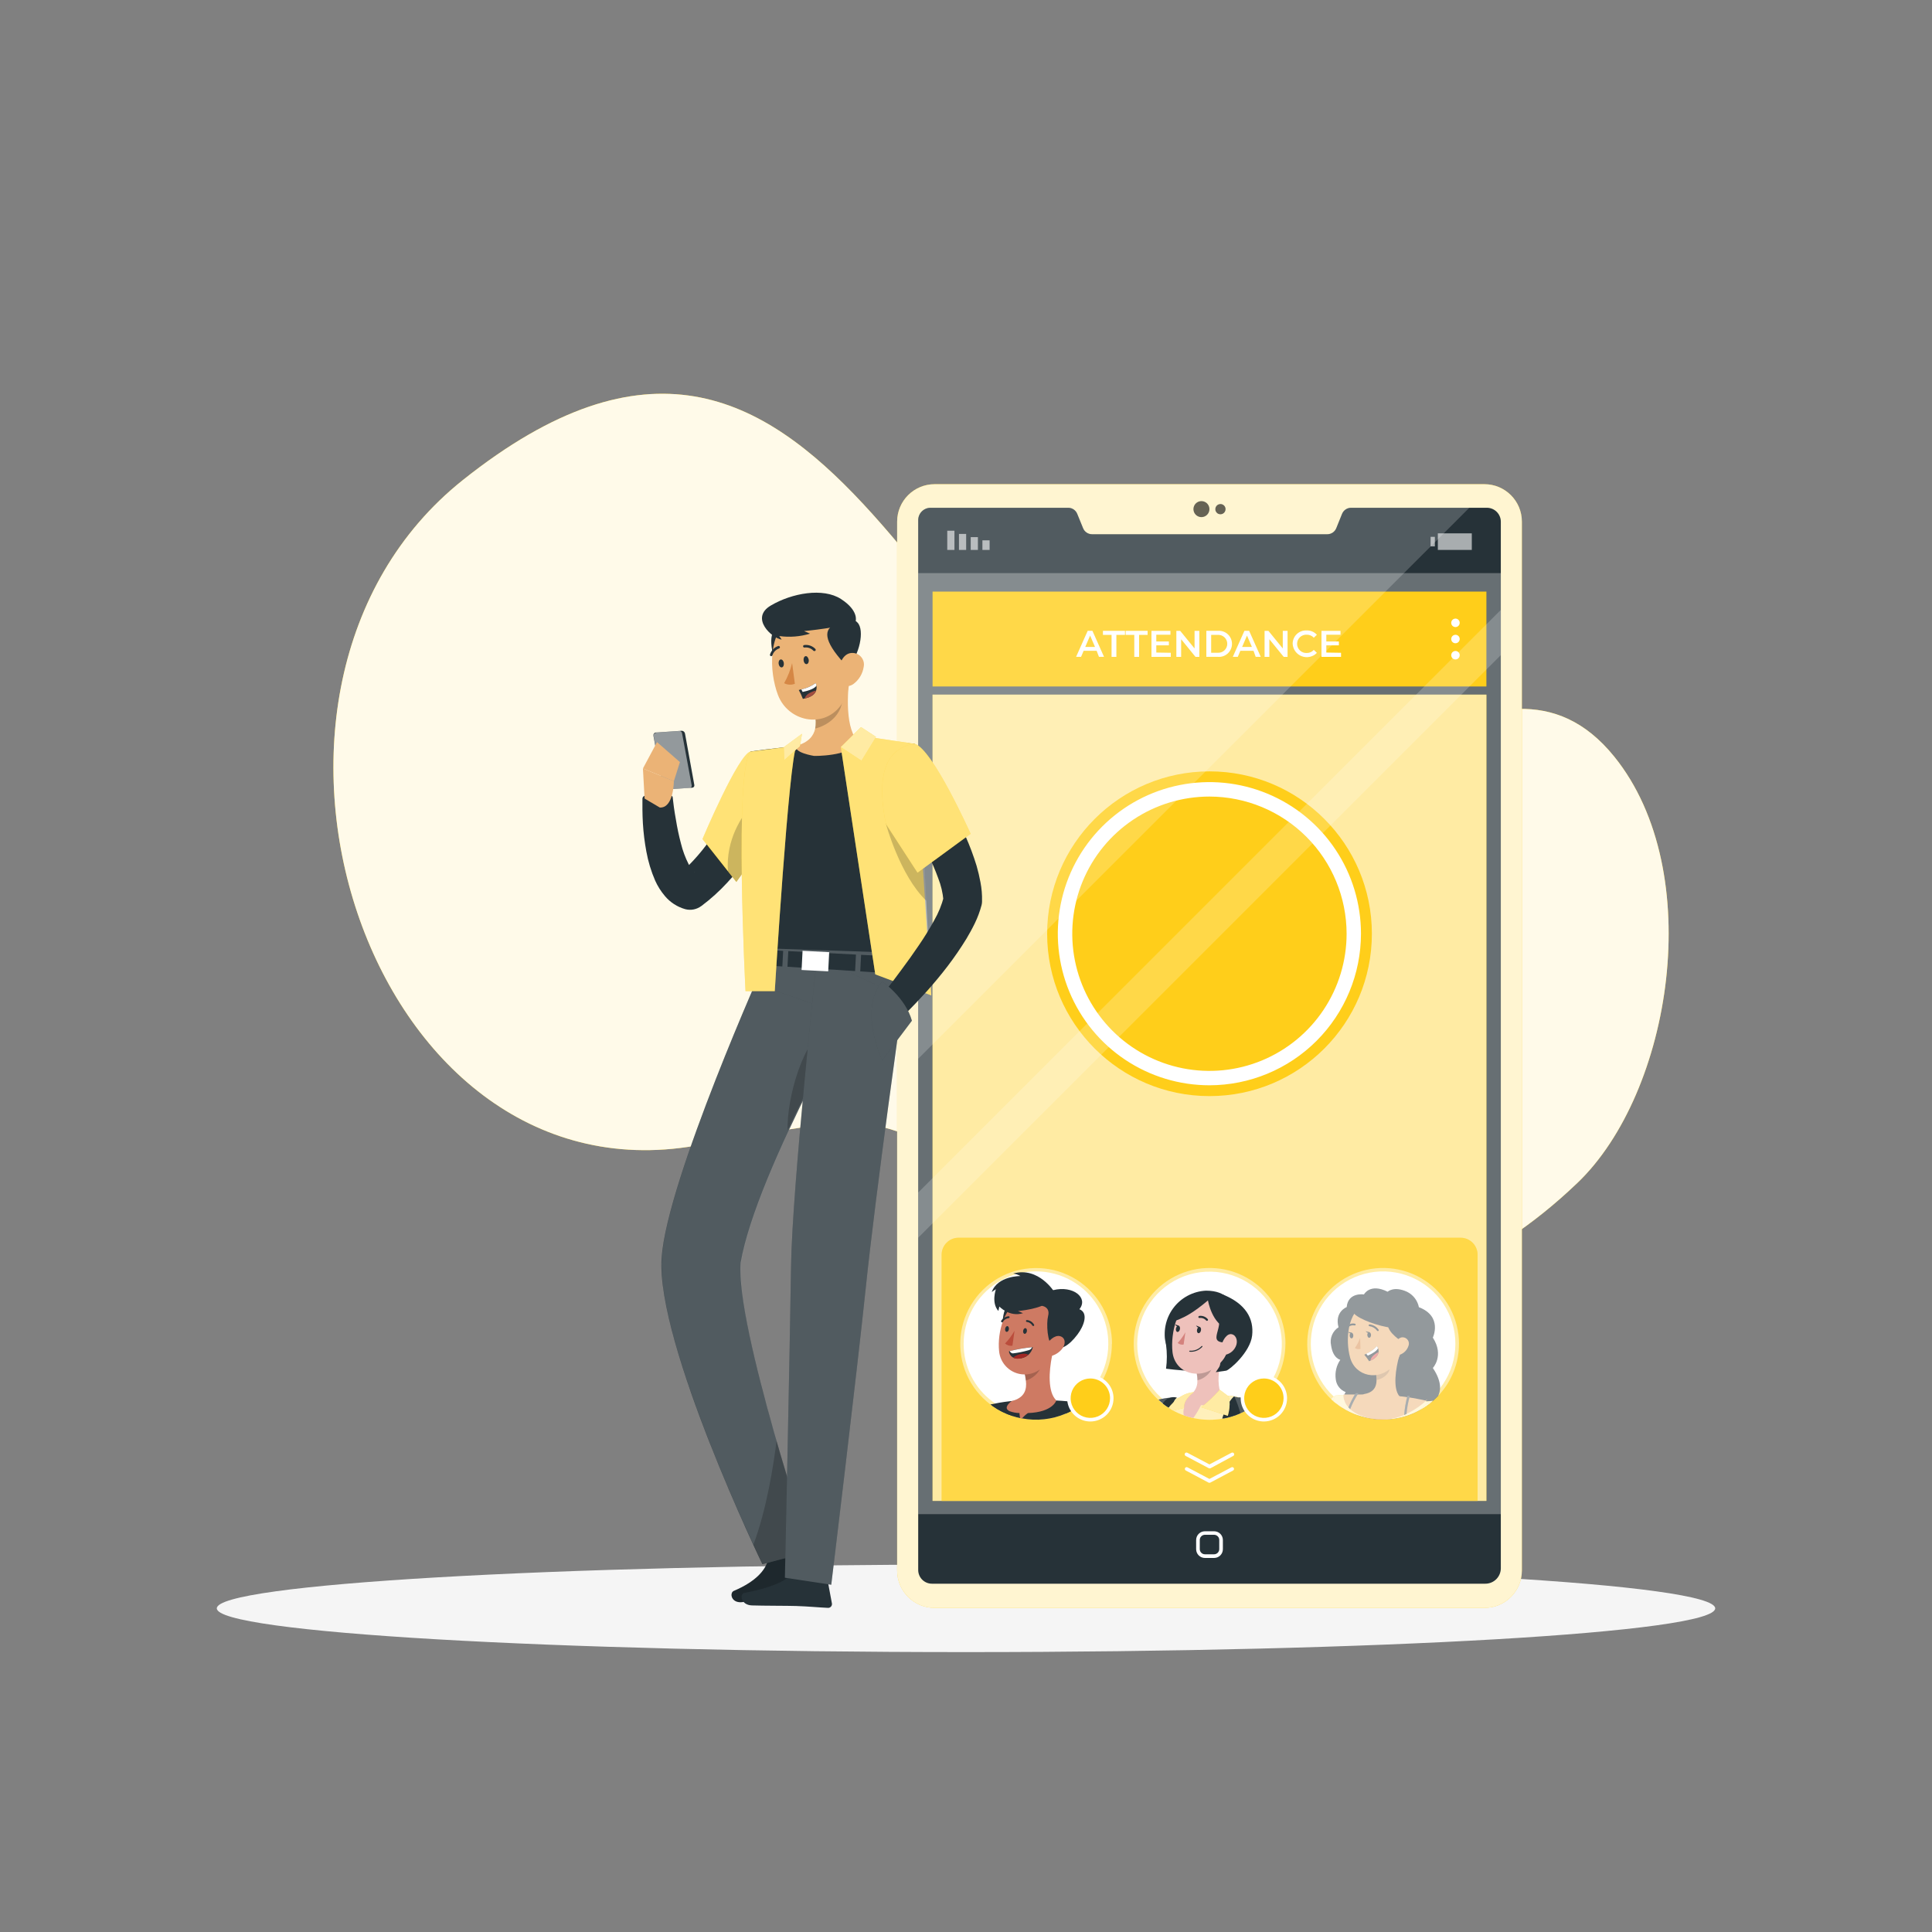 <svg width="361" height="361" viewBox="0 0 361 361" fill="none" xmlns="http://www.w3.org/2000/svg">
<rect x="0" y="0" width="361" height="361" fill="#808080" stroke="none"/>
<path d="M219.676 149.613C172.674 136.458 155.346 34.815 86.452 89.723C37.58 128.711 68.345 224.816 129.938 214.08C167.215 207.582 161.446 206.86 193.207 225.315C225.387 244.029 260.743 253.559 294.749 221.026C312.352 204.189 319.016 162.912 301.644 141.396C279.919 114.495 248.368 157.641 219.676 149.613Z" fill="#FFCE1A"/>
<path opacity="0.9" d="M219.676 149.613C172.674 136.458 155.346 34.815 86.452 89.723C37.58 128.711 68.345 224.816 129.938 214.08C167.215 207.582 161.446 206.86 193.207 225.315C225.387 244.029 260.743 253.559 294.749 221.026C312.352 204.189 319.016 162.912 301.644 141.396C279.919 114.495 248.368 157.641 219.676 149.613Z" fill="white"/>
<path d="M180.5 308.699C257.814 308.699 320.489 305.039 320.489 300.526C320.489 296.012 257.814 292.353 180.5 292.353C103.187 292.353 40.511 296.012 40.511 300.526C40.511 305.039 103.187 308.699 180.5 308.699Z" fill="#F5F5F5"/>
<path d="M277.371 90.474H174.63C170.766 90.474 167.634 93.606 167.634 97.47V293.442C167.634 297.306 170.766 300.438 174.63 300.438H277.371C281.235 300.438 284.367 297.306 284.367 293.442V97.47C284.367 93.606 281.235 90.474 277.371 90.474Z" fill="#FFCE1A"/>
<path opacity="0.8" d="M277.371 90.474H174.63C170.766 90.474 167.634 93.606 167.634 97.47V293.442C167.634 297.306 170.766 300.438 174.63 300.438H277.371C281.235 300.438 284.367 297.306 284.367 293.442V97.47C284.367 93.606 281.235 90.474 277.371 90.474Z" fill="white"/>
<path opacity="0.6" d="M225.986 95.13C225.986 95.426 225.898 95.715 225.734 95.961C225.569 96.207 225.335 96.399 225.062 96.512C224.788 96.625 224.487 96.654 224.197 96.596C223.907 96.537 223.641 96.394 223.432 96.184C223.224 95.975 223.082 95.708 223.025 95.417C222.968 95.127 222.999 94.826 223.113 94.553C223.227 94.28 223.42 94.047 223.667 93.884C223.913 93.721 224.203 93.634 224.499 93.636C224.695 93.636 224.889 93.674 225.07 93.75C225.251 93.825 225.415 93.935 225.553 94.074C225.691 94.213 225.801 94.378 225.875 94.559C225.949 94.74 225.987 94.934 225.986 95.13Z" fill="black"/>
<path opacity="0.6" d="M229.004 95.131C229.005 95.321 228.95 95.508 228.845 95.667C228.74 95.826 228.59 95.95 228.415 96.024C228.239 96.097 228.045 96.117 227.858 96.08C227.671 96.043 227.499 95.952 227.365 95.817C227.23 95.682 227.138 95.51 227.102 95.324C227.065 95.137 227.084 94.943 227.158 94.767C227.232 94.591 227.356 94.442 227.515 94.337C227.674 94.232 227.86 94.176 228.051 94.178C228.303 94.18 228.544 94.281 228.723 94.459C228.901 94.637 229.002 94.879 229.004 95.131Z" fill="black"/>
<path d="M280.432 97.513V293.031C280.432 293.797 280.128 294.531 279.586 295.073C279.045 295.615 278.31 295.919 277.544 295.919H174.161C173.817 295.923 173.476 295.857 173.157 295.727C172.839 295.596 172.551 295.403 172.309 295.158C172.067 294.914 171.877 294.623 171.75 294.303C171.623 293.984 171.561 293.642 171.569 293.298V97.275C171.557 96.972 171.606 96.669 171.711 96.384C171.817 96.099 171.977 95.838 172.184 95.615C172.39 95.393 172.639 95.213 172.915 95.087C173.191 94.96 173.489 94.889 173.793 94.878H199.633C199.994 94.884 200.345 94.998 200.641 95.205C200.937 95.412 201.164 95.703 201.294 96.04L202.369 98.676C202.5 99.011 202.728 99.299 203.024 99.504C203.32 99.708 203.67 99.82 204.03 99.824H248.029C248.387 99.821 248.736 99.711 249.031 99.51C249.327 99.308 249.556 99.022 249.689 98.69L250.758 96.04C250.889 95.703 251.118 95.413 251.415 95.206C251.712 94.999 252.064 94.885 252.426 94.878H277.891C278.576 94.895 279.226 95.181 279.702 95.674C280.177 96.167 280.44 96.828 280.432 97.513Z" fill="#263238"/>
<path opacity="0.3" d="M280.425 107.087H171.569V282.923H280.425V107.087Z" fill="white"/>
<path d="M277.739 129.794H174.255V280.446H277.739V129.794Z" fill="#FFCE1A"/>
<path opacity="0.6" d="M277.739 129.794H174.255V280.446H277.739V129.794Z" fill="white"/>
<path d="M226.86 291.11H225.141C224.708 291.11 224.292 290.938 223.985 290.633C223.678 290.327 223.504 289.912 223.502 289.478V287.76C223.502 287.325 223.675 286.908 223.982 286.601C224.29 286.294 224.707 286.121 225.141 286.121H226.86C227.294 286.121 227.711 286.294 228.019 286.601C228.326 286.908 228.499 287.325 228.499 287.76V289.478C228.497 289.912 228.323 290.327 228.016 290.633C227.709 290.938 227.293 291.11 226.86 291.11ZM225.141 286.778C224.886 286.78 224.642 286.883 224.462 287.064C224.282 287.245 224.181 287.49 224.181 287.746V289.464C224.183 289.718 224.285 289.961 224.464 290.141C224.644 290.321 224.887 290.422 225.141 290.424H226.86C227.114 290.422 227.357 290.321 227.537 290.141C227.716 289.961 227.818 289.718 227.82 289.464V287.746C227.82 287.49 227.719 287.245 227.539 287.064C227.359 286.883 227.115 286.78 226.86 286.778H225.141Z" fill="white"/>
<path d="M226.001 204.81C242.756 204.81 256.339 191.227 256.339 174.471C256.339 157.716 242.756 144.133 226.001 144.133C209.245 144.133 195.662 157.716 195.662 174.471C195.662 191.227 209.245 204.81 226.001 204.81Z" fill="#FFCE1A"/>
<path d="M225.986 202.788C220.383 202.789 214.906 201.129 210.247 198.017C205.588 194.906 201.957 190.482 199.812 185.306C197.668 180.13 197.106 174.435 198.199 168.94C199.291 163.445 201.989 158.397 205.951 154.436C209.912 150.474 214.96 147.776 220.455 146.684C225.95 145.591 231.646 146.152 236.821 148.297C241.997 150.442 246.421 154.073 249.532 158.732C252.644 163.391 254.304 168.868 254.303 174.471C254.295 181.979 251.309 189.177 246.001 194.486C240.692 199.794 233.494 202.78 225.986 202.788ZM225.986 148.84C220.917 148.84 215.961 150.343 211.746 153.16C207.531 155.976 204.246 159.979 202.306 164.662C200.366 169.346 199.859 174.499 200.848 179.471C201.837 184.443 204.278 189.01 207.862 192.595C211.447 196.179 216.014 198.62 220.986 199.609C225.958 200.598 231.111 200.091 235.795 198.151C240.478 196.211 244.481 192.926 247.297 188.711C250.114 184.496 251.617 179.54 251.617 174.471C251.609 167.676 248.907 161.161 244.101 156.356C239.296 151.55 232.781 148.848 225.986 148.84Z" fill="white"/>
<path d="M277.739 110.538H174.255V128.27H277.739V110.538Z" fill="#FFCE1A"/>
<path d="M272.75 116.379C272.75 116.536 272.703 116.69 272.616 116.82C272.529 116.951 272.405 117.053 272.26 117.113C272.115 117.173 271.955 117.189 271.801 117.158C271.647 117.127 271.505 117.052 271.394 116.941C271.283 116.83 271.208 116.688 271.177 116.534C271.146 116.38 271.162 116.22 271.222 116.075C271.282 115.93 271.384 115.806 271.515 115.719C271.645 115.632 271.799 115.585 271.956 115.585C272.166 115.585 272.368 115.669 272.517 115.818C272.666 115.967 272.75 116.169 272.75 116.379Z" fill="white"/>
<path d="M272.75 119.405C272.75 119.562 272.703 119.715 272.616 119.846C272.529 119.976 272.405 120.078 272.26 120.138C272.115 120.198 271.955 120.214 271.801 120.183C271.647 120.153 271.505 120.077 271.394 119.966C271.283 119.855 271.208 119.714 271.177 119.559C271.146 119.405 271.162 119.246 271.222 119.101C271.282 118.956 271.384 118.831 271.515 118.744C271.645 118.657 271.799 118.61 271.956 118.61C272.166 118.61 272.368 118.694 272.517 118.843C272.666 118.992 272.75 119.194 272.75 119.405Z" fill="white"/>
<path d="M272.75 122.429C272.75 122.586 272.703 122.74 272.616 122.87C272.529 123.001 272.405 123.103 272.26 123.163C272.115 123.223 271.955 123.239 271.801 123.208C271.647 123.177 271.505 123.102 271.394 122.991C271.283 122.879 271.208 122.738 271.177 122.584C271.146 122.43 271.162 122.27 271.222 122.125C271.282 121.98 271.384 121.856 271.515 121.769C271.645 121.681 271.799 121.635 271.956 121.635C272.166 121.635 272.368 121.718 272.517 121.867C272.666 122.016 272.75 122.218 272.75 122.429Z" fill="white"/>
<path d="M204.911 121.606H202.478L202.001 122.732H201.07L203.236 117.873H204.124L206.29 122.732H205.344L204.911 121.606ZM204.608 120.884L203.691 118.761L202.781 120.884H204.608Z" fill="white"/>
<path d="M207.698 118.631H206.088V117.873H210.21V118.631H208.6V122.739H207.698V118.631Z" fill="white"/>
<path d="M211.943 118.631H210.333V117.873H214.434V118.631H212.846V122.739H211.943V118.631Z" fill="white"/>
<path d="M218.766 121.975V122.74H215.156V117.881H218.701V118.603H216.059V119.866H218.405V120.588H216.059V121.931L218.766 121.975Z" fill="white"/>
<path d="M224.102 117.873V122.739H223.38L220.701 119.447V122.739H219.806V117.88H220.528L223.206 121.165V117.88L224.102 117.873Z" fill="white"/>
<path d="M225.408 117.873H227.531C227.869 117.841 228.211 117.88 228.533 117.988C228.855 118.095 229.152 118.269 229.403 118.498C229.655 118.726 229.855 119.005 229.993 119.316C230.13 119.627 230.201 119.963 230.201 120.303C230.201 120.643 230.13 120.979 229.993 121.289C229.855 121.6 229.655 121.879 229.403 122.108C229.152 122.336 228.855 122.51 228.533 122.618C228.211 122.725 227.869 122.764 227.531 122.732H225.408V117.873ZM227.488 121.967C227.72 121.988 227.954 121.961 228.175 121.887C228.396 121.813 228.599 121.694 228.771 121.537C228.944 121.38 229.081 121.189 229.175 120.976C229.27 120.763 229.318 120.532 229.318 120.299C229.318 120.066 229.27 119.835 229.175 119.622C229.081 119.409 228.944 119.218 228.771 119.061C228.599 118.904 228.396 118.785 228.175 118.711C227.954 118.637 227.72 118.61 227.488 118.631H226.311V121.967H227.488Z" fill="white"/>
<path d="M234.224 121.606H231.762L231.286 122.732H230.354L232.52 117.873H233.408L235.574 122.732H234.628L234.224 121.606ZM233.921 120.884L233.004 118.761L232.094 120.884H233.921Z" fill="white"/>
<path d="M240.585 117.873V122.739H239.863L237.184 119.447V122.739H236.289V117.88H237.011L239.69 121.165V117.88L240.585 117.873Z" fill="white"/>
<path d="M241.538 120.299C241.535 119.961 241.6 119.626 241.732 119.314C241.863 119.002 242.056 118.721 242.301 118.486C242.545 118.252 242.835 118.071 243.152 117.953C243.469 117.835 243.807 117.784 244.144 117.801C244.504 117.786 244.863 117.851 245.195 117.991C245.527 118.131 245.824 118.342 246.065 118.61L245.487 119.159C245.323 118.978 245.122 118.835 244.898 118.738C244.674 118.64 244.432 118.592 244.188 118.595C243.954 118.58 243.72 118.613 243.5 118.692C243.279 118.771 243.077 118.894 242.907 119.054C242.736 119.214 242.6 119.408 242.507 119.623C242.413 119.837 242.365 120.069 242.365 120.303C242.365 120.537 242.413 120.769 242.507 120.983C242.6 121.198 242.736 121.392 242.907 121.552C243.077 121.712 243.279 121.835 243.5 121.914C243.72 121.993 243.954 122.026 244.188 122.011C244.433 122.015 244.677 121.965 244.901 121.865C245.126 121.765 245.326 121.618 245.487 121.433L246.065 121.989C245.708 122.358 245.252 122.615 244.752 122.728C244.251 122.842 243.729 122.806 243.248 122.627C242.767 122.448 242.35 122.132 242.046 121.718C241.742 121.305 241.565 120.812 241.538 120.299Z" fill="white"/>
<path d="M250.577 121.975V122.74H246.924V117.881H250.476V118.603H247.827V119.866H250.173V120.588H247.827V121.931L250.577 121.975Z" fill="white"/>
<path d="M179.114 231.271H272.916C273.759 231.271 274.567 231.605 275.162 232.201C275.758 232.797 276.093 233.605 276.093 234.447V280.446H175.944V234.44C175.946 233.6 176.281 232.795 176.875 232.201C177.469 231.607 178.274 231.272 179.114 231.271Z" fill="#FFCE1A"/>
<path opacity="0.2" d="M179.114 231.271H272.916C273.759 231.271 274.567 231.605 275.162 232.201C275.758 232.797 276.093 233.605 276.093 234.447V280.446H175.944V234.44C175.946 233.6 176.281 232.795 176.875 232.201C177.469 231.607 178.274 231.272 179.114 231.271Z" fill="white"/>
<path opacity="0.5" d="M207.756 251.089C207.759 253.223 207.278 255.329 206.35 257.249C205.422 259.17 204.071 260.856 202.398 262.179C202.322 262.253 202.24 262.32 202.153 262.381C201.221 263.095 200.202 263.687 199.12 264.143C196.552 265.241 193.714 265.55 190.969 265.031C190.848 265.018 190.727 264.999 190.608 264.973C190.163 264.886 189.724 264.77 189.294 264.627C187.908 264.19 186.6 263.537 185.417 262.692C185.287 262.605 185.171 262.519 185.049 262.425C183.123 260.968 181.602 259.044 180.628 256.835C179.655 254.625 179.261 252.204 179.486 249.8C179.71 247.396 180.544 245.089 181.909 243.098C183.275 241.107 185.126 239.497 187.287 238.421C189.449 237.346 191.849 236.84 194.261 236.952C196.672 237.063 199.016 237.789 201.068 239.06C203.121 240.331 204.816 242.105 205.991 244.214C207.166 246.323 207.784 248.697 207.784 251.111L207.756 251.089Z" fill="white"/>
<path d="M193.576 264.599C192.745 264.602 191.916 264.527 191.099 264.375C190.982 264.357 190.867 264.333 190.753 264.303C190.321 264.214 189.894 264.103 189.475 263.971C188.152 263.555 186.904 262.931 185.778 262.122C185.648 262.036 185.54 261.956 185.431 261.87C183.757 260.617 182.398 258.99 181.465 257.118C180.533 255.246 180.051 253.182 180.06 251.09C180.057 248.802 180.635 246.55 181.74 244.546C182.845 242.542 184.441 240.852 186.378 239.633C188.315 238.415 190.53 237.708 192.815 237.579C195.1 237.45 197.38 237.904 199.441 238.897C201.503 239.89 203.279 241.39 204.602 243.257C205.926 245.124 206.753 247.297 207.008 249.571C207.262 251.845 206.935 254.147 206.057 256.26C205.178 258.373 203.778 260.229 201.987 261.653C201.92 261.719 201.847 261.779 201.77 261.834C199.415 263.627 196.536 264.598 193.576 264.599Z" fill="white"/>
<path d="M189.265 264.605C187.879 264.168 186.571 263.515 185.388 262.67C186.364 262.637 187.332 262.866 188.189 263.334C188.347 263.424 188.493 263.533 188.623 263.659C188.915 263.914 189.136 264.24 189.265 264.605Z" fill="#263238"/>
<path d="M202.398 262.18C202.321 262.253 202.239 262.321 202.153 262.382C201.221 263.096 200.202 263.688 199.12 264.144C196.552 265.242 193.714 265.551 190.969 265.032C190.848 265.019 190.727 264.999 190.608 264.974C190.163 264.887 189.724 264.771 189.294 264.628C187.908 264.19 186.6 263.537 185.417 262.693C185.287 262.606 185.171 262.519 185.049 262.426C186.052 262.209 187.316 261.978 188.608 261.833L189.012 261.79C191.685 261.618 194.365 261.585 197.041 261.689H197.373C198.738 261.747 200.11 261.891 201.214 262.036L202.398 262.18Z" fill="#263238"/>
<path d="M202.16 262.382C201.228 263.096 200.209 263.688 199.128 264.144C199.473 263.646 199.924 263.23 200.448 262.925C200.972 262.621 201.556 262.435 202.16 262.382Z" fill="#263238"/>
<path d="M197.373 261.667C197.373 261.667 196.788 263.869 192.066 264.035C191.659 264.319 191.291 264.654 190.969 265.032C190.848 265.018 190.727 264.999 190.608 264.974C190.55 264.663 190.509 264.35 190.485 264.035C189.859 264.021 189.239 263.904 188.651 263.689C188.481 263.62 188.331 263.508 188.218 263.364C187.727 262.692 189.041 261.79 189.041 261.79C191.482 261.176 191.886 259.624 191.691 257.985C191.673 257.779 191.644 257.574 191.604 257.371C191.604 257.198 191.547 257.032 191.503 256.866C191.503 256.822 191.503 256.786 191.503 256.75L194.536 254.144L195.467 253.35L196.767 252.23C196.767 252.274 196.767 252.317 196.767 252.36C196.702 252.678 196.63 253.017 196.572 253.386C196.001 256.173 195.741 260.122 197.373 261.667Z" fill="#CE7A63"/>
<path opacity="0.2" d="M191.446 256.722C191.549 257.127 191.621 257.54 191.662 257.956C192.81 257.704 194.319 256.462 194.456 255.285C194.499 254.896 194.499 254.504 194.456 254.115L191.446 256.722Z" fill="black"/>
<path d="M189.164 242.852C187.345 243.711 186.421 248.88 188.767 249.942C191.114 251.003 192.565 241.227 189.164 242.852Z" fill="#263238"/>
<path d="M197.568 248.281C196.846 251.891 196.608 254.057 194.5 255.732C193.823 256.288 193.007 256.647 192.141 256.771C191.274 256.896 190.39 256.781 189.585 256.439C188.779 256.096 188.083 255.54 187.571 254.83C187.059 254.12 186.751 253.284 186.68 252.411C186.341 249.061 187.583 243.697 191.359 242.614C192.171 242.358 193.036 242.319 193.867 242.503C194.699 242.686 195.467 243.085 196.096 243.659C196.725 244.233 197.192 244.962 197.45 245.773C197.709 246.585 197.749 247.449 197.568 248.281Z" fill="#CE7A63"/>
<path d="M194.074 243.92L194.254 240.758C195.056 241.125 195.952 241.231 196.817 241.061C200.536 240.151 203.409 242.505 201.691 244.628C203.46 245.35 202.507 247.797 201.337 249.342C199.72 251.508 197.98 252.512 196.774 251.559C195.691 251.039 195.489 247.314 195.835 245.927C196.384 243.848 194.074 243.92 194.074 243.92Z" fill="#263238"/>
<path d="M198.464 252.029C197.893 252.744 197.091 253.238 196.196 253.429C195.063 253.646 194.789 252.599 195.345 251.566C195.9 250.534 197.048 249.4 198.074 249.668C199.099 249.935 199.186 251.133 198.464 252.029Z" fill="#CE7A63"/>
<path d="M191.879 248.736C191.843 249.032 191.648 249.256 191.453 249.234C191.258 249.212 191.135 248.96 191.178 248.664C191.222 248.368 191.409 248.144 191.604 248.166C191.799 248.187 191.922 248.44 191.879 248.736Z" fill="#263238"/>
<path d="M188.514 248.368C188.478 248.664 188.283 248.888 188.088 248.866C187.893 248.845 187.771 248.592 187.814 248.296C187.857 248 188.045 247.769 188.24 247.79C188.435 247.812 188.558 248.094 188.514 248.368Z" fill="#263238"/>
<path d="M189.568 248.649C189.086 249.522 188.489 250.326 187.792 251.039C187.978 251.207 188.199 251.33 188.439 251.402C188.679 251.473 188.931 251.49 189.178 251.451L189.568 248.649Z" fill="#BA4D3C"/>
<path d="M193.07 247.761C193.098 247.77 193.129 247.77 193.157 247.761C193.196 247.737 193.224 247.699 193.236 247.655C193.248 247.611 193.243 247.563 193.222 247.523C193.087 247.28 192.895 247.074 192.662 246.923C192.429 246.772 192.163 246.681 191.886 246.656C191.863 246.655 191.839 246.659 191.818 246.667C191.796 246.676 191.776 246.688 191.759 246.705C191.742 246.721 191.729 246.74 191.719 246.762C191.71 246.783 191.706 246.806 191.706 246.83C191.706 246.876 191.724 246.921 191.756 246.955C191.788 246.988 191.832 247.008 191.879 247.01C192.094 247.031 192.301 247.105 192.481 247.225C192.661 247.344 192.808 247.506 192.911 247.696C192.931 247.719 192.955 247.736 192.983 247.748C193.011 247.759 193.04 247.764 193.07 247.761Z" fill="#263238"/>
<path d="M187.229 247.098C187.257 247.095 187.285 247.086 187.309 247.073C187.334 247.059 187.356 247.04 187.373 247.018C187.486 246.82 187.645 246.651 187.835 246.525C188.026 246.4 188.244 246.321 188.471 246.296C188.518 246.294 188.562 246.274 188.594 246.241C188.626 246.207 188.644 246.162 188.644 246.116C188.641 246.07 188.62 246.027 188.587 245.995C188.554 245.963 188.51 245.944 188.464 245.942C188.182 245.966 187.91 246.055 187.669 246.203C187.428 246.351 187.226 246.554 187.077 246.794C187.064 246.813 187.055 246.834 187.051 246.857C187.046 246.879 187.046 246.902 187.051 246.924C187.055 246.947 187.065 246.968 187.078 246.987C187.091 247.005 187.108 247.021 187.128 247.033C187.153 247.066 187.189 247.089 187.229 247.098Z" fill="#263238"/>
<path d="M197.041 241.459C197.041 241.459 194.095 236.614 189.323 237.964C189.801 238.033 190.262 238.192 190.68 238.433C190.68 238.433 186.428 238.361 185.309 241.415L186.088 240.888C186.088 240.888 185.179 243.422 186.55 244.96L186.731 244.13C186.731 244.13 188.608 246.159 191.15 245.372L190.225 244.982C190.225 244.982 194.666 244.542 195.698 243.329C196.216 242.758 196.666 242.131 197.041 241.459Z" fill="#263238"/>
<path d="M188.514 252.498C189.978 252.097 191.477 251.836 192.991 251.718C192.863 252.316 192.534 252.853 192.058 253.238C191.583 253.623 190.989 253.833 190.377 253.833C190.166 253.877 189.948 253.876 189.738 253.831C189.527 253.787 189.328 253.699 189.153 253.573C188.978 253.448 188.831 253.287 188.721 253.102C188.611 252.917 188.541 252.711 188.514 252.498Z" fill="#263238"/>
<path d="M191.077 252.96C190.417 253.005 189.787 253.257 189.28 253.682C189.619 253.851 190.001 253.914 190.377 253.862C191.035 253.818 191.663 253.565 192.168 253.14C191.833 252.964 191.451 252.901 191.077 252.96Z" fill="#A02724"/>
<path d="M188.666 252.454C188.716 252.571 188.795 252.672 188.897 252.748C188.998 252.824 189.118 252.872 189.244 252.888C190.221 252.775 191.186 252.582 192.132 252.31C192.291 252.282 192.44 252.214 192.566 252.113C192.692 252.012 192.791 251.881 192.854 251.732C191.441 251.863 190.041 252.104 188.666 252.454Z" fill="white"/>
<path d="M258.418 264.584C257.844 264.583 257.27 264.547 256.7 264.476C255.767 264.357 254.85 264.139 253.964 263.826C252.962 263.481 252.007 263.016 251.119 262.439C250.752 262.208 250.4 261.955 250.065 261.681L249.877 261.53L249.632 261.32C249.465 261.183 249.336 261.06 249.206 260.938C247.26 259.118 245.897 256.763 245.286 254.171C244.675 251.578 244.844 248.862 245.773 246.365C246.701 243.869 248.347 241.702 250.503 240.138C252.66 238.574 255.23 237.682 257.892 237.575C260.554 237.468 263.187 238.151 265.462 239.537C267.737 240.922 269.552 242.95 270.677 245.364C271.803 247.779 272.19 250.472 271.789 253.105C271.389 255.739 270.218 258.195 268.425 260.165H268.043V260.57C267.804 260.808 267.566 261.032 267.321 261.227C267.266 261.283 267.208 261.336 267.147 261.385C266.569 261.882 265.945 262.325 265.285 262.707H264.786V262.988C263.005 263.945 261.03 264.486 259.01 264.569L258.418 264.584Z" fill="white"/>
<path d="M268.707 260.837C268.409 261.158 268.091 261.46 267.754 261.74L267.595 261.884C266.936 262.448 266.222 262.947 265.465 263.371C263.499 264.505 261.286 265.142 259.018 265.227C258.22 265.293 257.417 265.259 256.628 265.126C255.644 265.002 254.676 264.774 253.74 264.447C252.691 264.089 251.689 263.604 250.758 263.003C250.662 262.312 250.757 261.608 251.032 260.967C251.086 260.834 251.146 260.704 251.213 260.577C251.21 260.556 251.21 260.534 251.213 260.512C251.28 260.375 251.358 260.242 251.444 260.115C250.94 259.925 250.499 259.598 250.171 259.171C249.843 258.743 249.641 258.233 249.588 257.696C249.411 256.429 249.715 255.141 250.44 254.086C250.44 254.086 249.054 253.819 248.715 251.372C248.575 250.736 248.634 250.072 248.883 249.471C249.132 248.869 249.56 248.358 250.108 248.007C249.328 245.119 251.632 244.231 251.632 244.231C251.891 241.401 254.859 241.87 254.859 241.87C254.859 241.87 255.978 239.704 259.285 241.365C259.285 241.365 260.44 240.246 262.895 241.365C263.464 241.642 263.961 242.047 264.348 242.548C264.735 243.049 265.001 243.632 265.126 244.253C269.617 245.971 267.732 249.935 267.732 249.935C269.898 253.328 267.732 255.61 267.732 255.61C269.609 258.39 269.097 260.115 268.707 260.837Z" fill="#263238"/>
<path d="M253.805 264.295L253.74 264.461C252.691 264.103 251.689 263.618 250.758 263.017C250.369 262.773 249.995 262.505 249.639 262.216C249.639 262.216 249.639 262.216 249.603 262.216C249.452 262.108 249.31 261.99 249.177 261.862C249.025 261.739 248.881 261.609 248.736 261.472C248.927 261.131 249.239 260.873 249.61 260.75H249.769C250.078 260.689 250.392 260.652 250.707 260.642H251.011H251.22C251.806 260.655 252.369 260.869 252.816 261.248C252.929 261.342 253.035 261.443 253.133 261.551C253.409 261.862 253.651 262.201 253.855 262.562C254.06 263.125 254.041 263.745 253.805 264.295Z" fill="#FFCE1A"/>
<g opacity="0.7">
<path d="M253.805 264.295L253.74 264.461C252.691 264.103 251.689 263.618 250.758 263.017C250.369 262.773 249.995 262.505 249.639 262.216C249.639 262.216 249.639 262.216 249.603 262.216C249.452 262.108 249.31 261.99 249.177 261.862C249.025 261.739 248.881 261.609 248.736 261.472C248.927 261.131 249.239 260.873 249.61 260.75H249.769C250.078 260.689 250.392 260.652 250.707 260.642H251.011H251.22C251.806 260.655 252.369 260.869 252.816 261.248C252.929 261.342 253.035 261.443 253.133 261.551C253.409 261.862 253.651 262.201 253.855 262.562C254.06 263.125 254.041 263.745 253.805 264.295Z" fill="white"/>
</g>
<path opacity="0.2" d="M249.639 262.203C249.639 262.203 249.639 262.203 249.603 262.203V262.101L249.639 262.203Z" fill="black"/>
<path d="M267.754 261.747L267.595 261.891C266.935 262.455 266.222 262.954 265.465 263.378C263.499 264.512 261.286 265.149 259.018 265.234C258.22 265.3 257.417 265.266 256.628 265.133C255.644 265.009 254.676 264.781 253.74 264.454C252.691 264.096 251.689 263.611 250.758 263.01C250.369 262.766 249.995 262.499 249.639 262.209C249.639 262.209 249.639 262.209 249.603 262.209C249.452 262.101 249.31 261.983 249.177 261.855C249.173 261.833 249.173 261.811 249.177 261.79C249.179 261.766 249.179 261.742 249.177 261.718V261.595C249.227 261.326 249.322 261.067 249.458 260.83L249.509 260.772H249.668H249.913L250.635 260.693H250.917H251.155H251.408H251.696H251.949H252.245C252.368 260.693 252.483 260.693 252.606 260.693H252.866H253.184C253.357 260.693 253.538 260.693 253.718 260.693L254.216 260.656C254.693 260.656 255.184 260.606 255.66 260.599H255.761C257.555 260.596 259.347 260.712 261.126 260.945C261.516 260.981 261.92 261.039 262.324 261.082L262.859 261.162L263.285 261.22L263.905 261.321L264.382 261.4L264.649 261.458C265.025 261.523 265.371 261.595 265.725 261.667L266.165 261.768H266.252L266.613 261.848L267.754 261.747Z" fill="#FFCE1A"/>
<g opacity="0.7">
<path d="M267.754 261.746L267.595 261.891C266.936 262.455 266.222 262.953 265.465 263.378C263.499 264.512 261.286 265.149 259.018 265.233C258.22 265.3 257.417 265.266 256.628 265.132C255.644 265.008 254.676 264.781 253.74 264.454C252.691 264.096 251.689 263.611 250.758 263.01C250.369 262.766 249.995 262.498 249.639 262.208C249.639 262.208 249.639 262.208 249.603 262.208C249.452 262.101 249.31 261.982 249.177 261.854C249.181 261.83 249.181 261.806 249.177 261.782C249.18 261.758 249.18 261.734 249.177 261.71V261.587C249.227 261.318 249.323 261.06 249.458 260.822L249.509 260.764H249.668H249.913C250.094 260.764 250.332 260.714 250.635 260.685H250.917H251.162H251.408H251.697H251.949H252.245C252.368 260.685 252.484 260.685 252.606 260.685H252.866H253.104H253.191H253.725H254.216C254.693 260.685 255.184 260.634 255.66 260.627H255.761C257.555 260.624 259.347 260.74 261.126 260.974C261.516 261.01 261.92 261.067 262.324 261.111L262.859 261.19L263.285 261.248L263.906 261.349L264.382 261.428L264.649 261.486C265.025 261.551 265.371 261.623 265.725 261.696L266.165 261.797H266.252L266.613 261.876L267.754 261.746Z" fill="white"/>
</g>
<path d="M261.429 253.422C260.859 255.53 260.151 259.429 261.545 260.967C261.545 260.967 260.823 263.133 256.816 262.815C252.433 262.49 254.881 260.483 254.881 260.483C257.314 260.086 257.379 258.317 257.09 256.613L261.429 253.422Z" fill="#EBB376"/>
<path opacity="0.2" d="M259.66 254.75L257.09 256.642C257.164 257.037 257.202 257.438 257.205 257.84C258.13 257.775 259.458 256.858 259.624 255.912C259.71 255.531 259.722 255.136 259.66 254.75Z" fill="black"/>
<path d="M262.086 248.245C261.985 251.855 262.014 253.364 260.26 255.263C257.624 258.151 253.234 257.205 252.267 253.653C251.386 250.454 251.711 245.119 255.155 243.545C255.92 243.196 256.763 243.049 257.601 243.12C258.439 243.19 259.245 243.475 259.941 243.947C260.637 244.42 261.2 245.063 261.576 245.816C261.952 246.568 262.127 247.405 262.086 248.245Z" fill="#EBB376"/>
<path d="M252.772 244.708C251.942 246.549 264.396 250.238 262.548 246.679C260.7 243.119 254.931 239.906 252.772 244.708Z" fill="#263238"/>
<path d="M259.278 247.4C259.343 249.126 261.956 250.656 261.956 250.656C261.956 250.656 264.353 247.992 262.346 247.241C260.339 246.49 259.278 247.4 259.278 247.4Z" fill="#263238"/>
<path d="M256.18 249.43C256.18 249.726 256.036 249.964 255.848 249.971C255.66 249.978 255.494 249.747 255.487 249.451C255.48 249.155 255.624 248.917 255.812 248.917C256 248.917 256.166 249.141 256.18 249.43Z" fill="#263238"/>
<path d="M252.873 249.538C252.873 249.826 252.736 250.072 252.549 250.079C252.361 250.086 252.195 249.848 252.188 249.559C252.18 249.27 252.325 249.025 252.512 249.018C252.7 249.011 252.866 249.242 252.873 249.538Z" fill="#263238"/>
<path d="M252.599 249.032L251.877 248.852C251.877 248.852 252.267 249.386 252.599 249.032Z" fill="#263238"/>
<path d="M254.144 249.985C253.905 250.66 253.574 251.299 253.162 251.884C253.315 251.985 253.487 252.052 253.668 252.079C253.849 252.107 254.033 252.094 254.209 252.043L254.144 249.985Z" fill="#D58745"/>
<path d="M263.169 251.508C263.059 251.835 262.886 252.136 262.659 252.395C262.433 252.654 262.157 252.865 261.848 253.017C261.025 253.421 260.44 252.714 260.534 251.848C260.628 250.981 261.155 249.913 262.05 249.876C262.247 249.871 262.442 249.915 262.617 250.004C262.793 250.093 262.943 250.225 263.054 250.387C263.166 250.55 263.235 250.737 263.255 250.933C263.275 251.129 263.245 251.327 263.169 251.508Z" fill="#EBB376"/>
<path d="M257.48 248.715C257.444 248.722 257.408 248.717 257.375 248.702C257.342 248.686 257.316 248.66 257.299 248.628C257.132 248.403 256.922 248.214 256.68 248.072C256.438 247.931 256.17 247.84 255.891 247.805C255.847 247.8 255.806 247.777 255.777 247.742C255.749 247.707 255.736 247.662 255.74 247.617C255.747 247.572 255.771 247.531 255.807 247.503C255.843 247.475 255.889 247.461 255.935 247.466C256.267 247.506 256.587 247.615 256.874 247.787C257.162 247.958 257.41 248.188 257.603 248.462C257.623 248.503 257.627 248.551 257.614 248.596C257.601 248.64 257.571 248.677 257.53 248.7L257.48 248.715Z" fill="#263238"/>
<path d="M251.834 248.043C251.804 248.049 251.774 248.047 251.746 248.037C251.718 248.026 251.693 248.009 251.675 247.985C251.659 247.969 251.646 247.951 251.638 247.93C251.629 247.91 251.625 247.888 251.625 247.866C251.625 247.844 251.629 247.822 251.638 247.801C251.646 247.781 251.659 247.762 251.675 247.747C251.874 247.56 252.115 247.426 252.378 247.354C252.641 247.282 252.918 247.276 253.184 247.335C253.228 247.347 253.265 247.376 253.288 247.415C253.311 247.454 253.318 247.5 253.307 247.544C253.293 247.587 253.264 247.623 253.225 247.644C253.186 247.666 253.14 247.671 253.097 247.66C252.884 247.618 252.664 247.628 252.456 247.688C252.248 247.749 252.057 247.858 251.899 248.007C251.88 248.024 251.858 248.036 251.834 248.043Z" fill="#263238"/>
<path d="M255.899 248.924L255.177 248.743C255.177 248.743 255.588 249.285 255.899 248.924Z" fill="#263238"/>
<path d="M254.917 253.126C255.249 253.51 255.553 253.918 255.826 254.346C255.91 254.314 255.992 254.278 256.072 254.238C257.191 253.747 257.516 253.148 257.595 252.635C257.627 252.24 257.514 251.847 257.277 251.53C256.727 252.148 256.05 252.641 255.292 252.974L254.917 253.126Z" fill="#263238"/>
<path d="M255.292 252.953L255.574 253.306C256.62 252.837 257.299 252.368 257.487 251.906C257.434 251.772 257.363 251.646 257.277 251.53C256.725 252.14 256.048 252.625 255.292 252.953Z" fill="white"/>
<path d="M256.072 254.238C257.191 253.747 257.516 253.147 257.595 252.635C257.178 252.834 256.797 253.103 256.469 253.429C256.256 253.651 256.117 253.933 256.072 254.238Z" fill="#DE5753"/>
<path d="M266.736 261.487C265.572 262.592 264.242 263.508 262.794 264.202L262.353 264.397C261.29 264.851 260.162 265.136 259.01 265.241C258.213 265.307 257.41 265.274 256.62 265.14L256.404 265.104C255.507 264.946 254.633 264.674 253.805 264.295C253.249 264.045 252.736 263.712 252.281 263.306C252.166 263.198 252.057 263.09 251.956 262.974C251.446 262.418 251.123 261.716 251.032 260.967C251.022 260.832 251.022 260.697 251.032 260.563H251.278H251.523H251.812H252.065H252.361C252.483 260.563 252.599 260.563 252.722 260.563H252.982H253.22H253.307H253.841H254.332C254.808 260.563 255.299 260.512 255.776 260.505H255.877C257.671 260.502 259.463 260.618 261.241 260.852C261.631 260.888 262.035 260.945 262.44 260.989L262.974 261.068L263.4 261.126L264.021 261.227L264.498 261.306L264.765 261.364C265.14 261.429 265.487 261.501 265.84 261.574L266.281 261.675H266.367L266.736 261.487Z" fill="#EBB376"/>
<path d="M262.808 264.201L262.375 264.396C262.461 263.175 262.669 261.966 262.996 260.786L263.422 260.844C263.118 261.943 262.912 263.066 262.808 264.201Z" fill="#263238"/>
<path d="M253.841 260.303C253.211 261.243 252.688 262.25 252.281 263.306C252.166 263.198 252.057 263.09 251.956 262.974C252.323 262.053 252.775 261.169 253.306 260.332L253.841 260.303Z" fill="#263238"/>
<path d="M267.595 261.891C266.936 262.455 266.222 262.953 265.465 263.378C265.973 262.642 266.729 262.114 267.595 261.891Z" fill="#FFCE1A"/>
<g opacity="0.7">
<path d="M267.595 261.891C266.936 262.455 266.222 262.953 265.465 263.378C265.973 262.642 266.729 262.114 267.595 261.891Z" fill="white"/>
</g>
<g opacity="0.2">
<path d="M262.808 264.201L262.375 264.396C262.461 263.175 262.669 261.966 262.996 260.786L263.422 260.844C263.118 261.943 262.912 263.066 262.808 264.201Z" fill="white"/>
</g>
<g opacity="0.2">
<path d="M253.841 260.303C253.211 261.243 252.688 262.25 252.281 263.306C252.166 263.198 252.057 263.09 251.956 262.974C252.323 262.053 252.775 261.169 253.306 260.332L253.841 260.303Z" fill="white"/>
</g>
<path opacity="0.5" d="M272.613 251.075C272.62 254.711 271.22 258.209 268.707 260.836C268.409 261.157 268.091 261.459 267.754 261.739L267.595 261.883C266.936 262.448 266.222 262.946 265.465 263.371C263.499 264.504 261.286 265.141 259.018 265.226H258.426C257.825 265.224 257.224 265.185 256.628 265.111C255.644 264.987 254.676 264.759 253.74 264.432C252.691 264.074 251.689 263.589 250.758 262.988C250.369 262.744 249.995 262.476 249.639 262.186C249.639 262.186 249.639 262.186 249.603 262.186C249.452 262.079 249.31 261.961 249.177 261.833C249.025 261.71 248.881 261.58 248.736 261.443C247.022 259.834 245.735 257.825 244.99 255.595C244.246 253.365 244.067 250.986 244.47 248.67C244.874 246.354 245.846 244.175 247.301 242.328C248.756 240.482 250.647 239.026 252.804 238.091C254.961 237.157 257.316 236.773 259.658 236.975C262 237.177 264.255 237.958 266.22 239.248C268.186 240.538 269.799 242.296 270.917 244.364C272.034 246.432 272.619 248.746 272.62 251.097L272.613 251.075Z" fill="white"/>
<path opacity="0.5" d="M240.181 251.09C240.183 253.198 239.713 255.279 238.806 257.182C237.899 259.085 236.578 260.76 234.939 262.086C234.643 262.338 234.34 262.562 234.029 262.808C233.312 263.305 232.548 263.731 231.748 264.078C230.749 264.526 229.699 264.851 228.621 265.046L228.354 265.097C227.576 265.224 226.789 265.289 226.001 265.291C224.993 265.294 223.988 265.185 223.004 264.967C222.399 264.84 221.803 264.671 221.221 264.461C220.533 264.219 219.866 263.92 219.228 263.566C219.09 263.496 218.955 263.419 218.824 263.335L218.564 263.183L218.362 263.046C217.978 262.812 217.612 262.551 217.264 262.266C217.038 262.098 216.821 261.917 216.615 261.725L216.456 261.58C214.713 259.99 213.395 257.99 212.621 255.761C211.846 253.533 211.64 251.147 212.021 248.818C212.402 246.49 213.357 244.294 214.801 242.428C216.245 240.562 218.132 239.086 220.29 238.134C222.448 237.181 224.81 236.782 227.162 236.973C229.513 237.164 231.78 237.938 233.756 239.226C235.733 240.514 237.357 242.275 238.481 244.349C239.606 246.423 240.195 248.745 240.195 251.104L240.181 251.09Z" fill="white"/>
<path d="M225.986 264.599C225.027 264.601 224.071 264.499 223.134 264.295C222.558 264.175 221.991 264.013 221.437 263.812C220.781 263.58 220.144 263.298 219.531 262.967L219.149 262.743C219.09 262.714 219.035 262.68 218.983 262.642L218.903 262.599L218.73 262.483C218.364 262.261 218.01 262.02 217.669 261.761C217.457 261.602 217.255 261.431 217.062 261.248L216.867 261.068C214.845 259.211 213.437 256.782 212.83 254.104C212.224 251.427 212.447 248.628 213.471 246.081C214.495 243.534 216.271 241.359 218.561 239.846C220.852 238.333 223.55 237.555 226.295 237.613C229.039 237.672 231.701 238.566 233.925 240.176C236.149 241.785 237.83 244.034 238.743 246.623C239.657 249.212 239.76 252.018 239.039 254.667C238.318 257.316 236.807 259.682 234.708 261.451L234.506 261.609C234.231 261.841 233.95 262.05 233.646 262.259C232.964 262.731 232.239 263.137 231.48 263.472C230.527 263.897 229.526 264.205 228.499 264.389L227.972 264.483C227.314 264.572 226.65 264.611 225.986 264.599Z" fill="white"/>
<path d="M217.878 251.256C218.08 252.746 218.08 254.257 217.878 255.747C217.878 255.747 226.91 256.996 229.105 255.328C231.3 253.66 232.267 243.719 227.379 242.765C222.492 241.812 216.723 245.148 217.878 251.256Z" fill="#263238"/>
<path d="M234.022 262.808C233.305 263.306 232.541 263.731 231.741 264.079C230.741 264.526 229.692 264.851 228.614 265.046L228.347 265.097C227.569 265.224 226.782 265.289 225.993 265.292C224.986 265.294 223.981 265.185 222.997 264.967C222.392 264.84 221.796 264.671 221.214 264.461C220.526 264.219 219.859 263.92 219.221 263.566C219.082 263.496 218.947 263.419 218.817 263.335L218.557 263.183L218.355 263.046C217.971 262.812 217.605 262.551 217.257 262.267C217.031 262.098 216.814 261.917 216.607 261.725C217.113 261.578 217.626 261.46 218.145 261.371C218.6 261.285 219.019 261.241 219.373 261.205H219.9C220.059 261.205 220.196 261.205 220.297 261.205H220.506C220.506 261.285 220.506 261.364 220.506 261.436C220.434 261.722 220.472 262.025 220.612 262.284C220.753 262.544 220.985 262.741 221.264 262.837C222.322 263.058 223.42 262.978 224.434 262.606C224.708 262.526 224.983 262.447 225.257 262.353C226.38 261.98 227.482 261.543 228.557 261.046L229.076 260.801H229.343C230.108 260.797 230.868 260.914 231.596 261.147H231.654C232.588 261.458 233.411 262.036 234.022 262.808Z" fill="#FFCE1A"/>
<path opacity="0.7" d="M234.022 262.808C233.305 263.306 232.541 263.731 231.741 264.079C230.741 264.526 229.692 264.851 228.614 265.046L228.347 265.097C227.569 265.224 226.782 265.289 225.993 265.292C224.986 265.294 223.981 265.185 222.997 264.967C222.392 264.84 221.796 264.671 221.214 264.461C220.526 264.219 219.859 263.92 219.221 263.566C219.082 263.496 218.947 263.419 218.817 263.335L218.557 263.183L218.355 263.046C217.971 262.812 217.605 262.551 217.257 262.267C217.031 262.098 216.814 261.917 216.607 261.725C217.113 261.578 217.626 261.46 218.145 261.371C218.6 261.285 219.019 261.241 219.373 261.205H219.9C220.059 261.205 220.196 261.205 220.297 261.205H220.506C220.506 261.285 220.506 261.364 220.506 261.436C220.434 261.722 220.472 262.025 220.612 262.284C220.753 262.544 220.985 262.741 221.264 262.837C222.322 263.058 223.42 262.978 224.434 262.606C224.708 262.526 224.983 262.447 225.257 262.353C226.38 261.98 227.482 261.543 228.557 261.046L229.076 260.801H229.343C230.108 260.797 230.868 260.914 231.596 261.147H231.654C232.588 261.458 233.411 262.036 234.022 262.808Z" fill="white"/>
<path d="M224.932 262.555H224.419C224.002 263.393 223.519 264.197 222.975 264.959C222.37 264.833 221.774 264.664 221.192 264.454C221.089 263.99 221.109 263.507 221.25 263.053C218.362 262.808 219.553 261.884 220.47 261.386C220.838 261.191 221.156 261.061 221.156 261.061C221.852 260.931 222.495 260.6 223.004 260.108C223.52 259.508 223.779 258.73 223.726 257.942C223.726 257.833 223.726 257.725 223.726 257.617C223.709 257.316 223.67 257.017 223.611 256.721C223.614 256.688 223.614 256.654 223.611 256.62L224.094 256.23L226.47 254.324L228.361 252.808L228.441 252.743C228.437 252.786 228.437 252.83 228.441 252.873C228.296 253.393 228.145 254.014 228.029 254.671C227.986 254.866 227.95 255.068 227.921 255.27C227.882 255.476 227.853 255.683 227.834 255.891C227.834 256.028 227.791 256.173 227.777 256.303C227.621 257.441 227.657 258.598 227.885 259.725C227.996 260.201 228.218 260.644 228.535 261.017L228.585 261.075C228.585 261.075 230.592 262.642 224.932 262.555Z" fill="#EEC1BB"/>
<path opacity="0.2" d="M226.506 254.281L223.618 256.577C223.7 257.013 223.744 257.455 223.748 257.898C224.773 257.747 226.253 256.635 226.441 255.574C226.539 255.15 226.561 254.712 226.506 254.281Z" fill="black"/>
<path d="M230.513 247.913C229.791 251.761 229.567 253.4 227.372 255.249C224.066 258.028 219.524 256.556 219.084 252.635C218.694 249.097 219.943 243.393 223.914 242.123C224.757 241.832 225.661 241.77 226.536 241.942C227.411 242.114 228.225 242.514 228.895 243.102C229.565 243.69 230.068 244.445 230.352 245.29C230.636 246.135 230.692 247.04 230.513 247.913Z" fill="#EEC1BB"/>
<path d="M227.206 245.127C229.329 247.87 224.961 251.025 229.329 250.845C233.697 250.664 231.921 244.491 229.329 243.09C226.737 241.69 227.206 245.127 227.206 245.127Z" fill="#263238"/>
<path d="M224.412 248.548C224.369 248.88 224.159 249.125 223.95 249.111C223.741 249.097 223.611 248.822 223.661 248.497C223.712 248.172 223.914 247.92 224.123 247.934C224.333 247.949 224.463 248.223 224.412 248.548Z" fill="#263238"/>
<path d="M220.477 248.317C220.434 248.642 220.224 248.895 220.015 248.881C219.806 248.866 219.676 248.592 219.726 248.267C219.777 247.942 219.979 247.689 220.188 247.704C220.398 247.718 220.528 247.993 220.477 248.317Z" fill="#263238"/>
<path d="M220.275 247.725L219.553 247.443C219.553 247.443 219.849 248.086 220.275 247.725Z" fill="#263238"/>
<path d="M221.495 248.931C221.101 249.656 220.615 250.328 220.051 250.931C220.202 251.062 220.38 251.157 220.572 251.21C220.765 251.262 220.967 251.271 221.163 251.234L221.495 248.931Z" fill="#D4827D"/>
<path d="M222.831 252.57C222.651 252.588 222.469 252.588 222.289 252.57C222.277 252.569 222.266 252.566 222.255 252.56C222.244 252.554 222.235 252.546 222.227 252.537C222.22 252.527 222.214 252.516 222.211 252.505C222.208 252.493 222.208 252.481 222.21 252.469C222.214 252.443 222.227 252.42 222.247 252.404C222.267 252.388 222.293 252.38 222.318 252.382C222.726 252.413 223.136 252.352 223.517 252.203C223.898 252.055 224.241 251.822 224.52 251.523C224.529 251.514 224.54 251.506 224.552 251.501C224.563 251.496 224.576 251.493 224.589 251.493C224.602 251.493 224.615 251.496 224.626 251.501C224.638 251.506 224.649 251.514 224.658 251.523C224.674 251.54 224.684 251.564 224.684 251.588C224.684 251.612 224.674 251.635 224.658 251.653C224.181 252.171 223.531 252.497 222.831 252.57Z" fill="#263238"/>
<path d="M225.51 246.801C225.485 246.801 225.461 246.796 225.439 246.786C225.416 246.776 225.396 246.761 225.38 246.743C225.229 246.565 225.035 246.427 224.817 246.344C224.598 246.26 224.362 246.234 224.131 246.267C224.107 246.271 224.083 246.27 224.059 246.265C224.036 246.26 224.014 246.249 223.994 246.235C223.974 246.221 223.958 246.203 223.945 246.183C223.933 246.162 223.925 246.139 223.921 246.115C223.915 246.063 223.928 246.01 223.959 245.967C223.99 245.924 224.036 245.895 224.087 245.884C224.379 245.843 224.677 245.876 224.953 245.98C225.229 246.083 225.475 246.254 225.669 246.476C225.703 246.513 225.721 246.56 225.721 246.61C225.721 246.66 225.703 246.707 225.669 246.743C225.648 246.764 225.623 246.779 225.595 246.789C225.568 246.799 225.539 246.803 225.51 246.801Z" fill="#263238"/>
<path d="M219.596 246.447C219.573 246.451 219.549 246.449 219.526 246.442C219.503 246.434 219.483 246.421 219.466 246.404C219.449 246.386 219.435 246.365 219.425 246.343C219.416 246.32 219.411 246.295 219.411 246.27C219.411 246.245 219.416 246.221 219.425 246.198C219.435 246.175 219.449 246.154 219.466 246.137C219.665 245.9 219.916 245.712 220.199 245.587C220.481 245.461 220.789 245.403 221.098 245.415C221.147 245.423 221.19 245.451 221.219 245.492C221.247 245.532 221.258 245.582 221.25 245.631C221.238 245.681 221.209 245.725 221.168 245.755C221.127 245.785 221.077 245.8 221.026 245.797C220.781 245.791 220.539 245.84 220.316 245.941C220.093 246.043 219.897 246.193 219.741 246.382C219.723 246.403 219.701 246.419 219.676 246.431C219.651 246.442 219.624 246.447 219.596 246.447Z" fill="#263238"/>
<path d="M224.21 247.956L223.488 247.675C223.488 247.675 223.82 248.317 224.21 247.956Z" fill="#263238"/>
<path d="M225.712 242.989C225.712 242.989 226.47 247.53 229.488 248.288C232.506 249.046 230.051 243.624 230.051 243.624C230.051 243.624 229.415 241.162 225.343 241.162C224.142 241.221 222.969 241.547 221.909 242.115C220.849 242.683 219.929 243.479 219.214 244.446C218.5 245.414 218.009 246.528 217.778 247.708C217.547 248.888 217.581 250.105 217.878 251.27C217.768 250.048 218.003 248.82 218.557 247.725C219.488 246.137 220.383 247.487 225.712 242.989Z" fill="#263238"/>
<path d="M228.455 241.87C232.787 243.596 234.325 246.419 233.964 249.552C233.603 252.686 229.733 256 229.105 256.115L227.17 256.39C227.17 256.39 230.145 252.252 229.574 250.852C229.004 249.451 228.426 249.307 228.426 249.307L228.455 241.87Z" fill="#263238"/>
<path d="M230.888 251.624C230.731 251.965 230.503 252.27 230.221 252.518C229.939 252.767 229.608 252.954 229.249 253.068C228.354 253.306 227.964 252.274 228.268 251.248C228.571 250.223 229.322 249.082 230.203 249.313C231.083 249.544 231.343 250.721 230.888 251.624Z" fill="#EEC1BB"/>
<path d="M233.206 261.458C233.56 261.559 234.34 261.855 234.953 262.094C234.657 262.346 234.354 262.57 234.044 262.816C233.327 263.313 232.562 263.739 231.762 264.086C230.763 264.534 229.713 264.859 228.636 265.054C228.701 264.823 228.773 264.606 228.845 264.389C228.851 264.343 228.86 264.297 228.874 264.252L228.961 264V263.942C229.018 263.769 229.083 263.602 229.148 263.436C229.257 263.148 229.372 262.873 229.495 262.621C229.529 262.537 229.567 262.455 229.61 262.375C229.61 262.296 229.697 262.216 229.733 262.137C229.769 262.057 229.733 262.137 229.733 262.137C229.735 262.122 229.735 262.108 229.733 262.094C229.784 262 229.841 261.913 229.885 261.826L230.087 261.516C230.229 261.317 230.389 261.131 230.563 260.96L231.026 261.047L231.358 261.112C231.418 261.105 231.478 261.105 231.538 261.112H231.596C231.644 261.105 231.692 261.105 231.74 261.112L232.462 261.256L232.621 261.292L233.033 261.386L233.206 261.458Z" fill="#263238"/>
<path opacity="0.2" d="M233.206 261.458C233.56 261.559 234.34 261.855 234.953 262.094C234.657 262.346 234.354 262.57 234.044 262.816C233.327 263.313 232.562 263.739 231.762 264.086C230.763 264.534 229.713 264.859 228.636 265.054C228.701 264.823 228.773 264.606 228.845 264.389C228.851 264.343 228.86 264.297 228.874 264.252L228.961 264V263.942C229.018 263.769 229.083 263.602 229.148 263.436C229.257 263.148 229.372 262.873 229.495 262.621C229.529 262.537 229.567 262.455 229.61 262.375C229.61 262.296 229.697 262.216 229.733 262.137C229.769 262.057 229.733 262.137 229.733 262.137C229.735 262.122 229.735 262.108 229.733 262.094C229.784 262 229.841 261.913 229.885 261.826L230.087 261.516C230.229 261.317 230.389 261.131 230.563 260.96L231.026 261.047L231.358 261.112C231.418 261.105 231.478 261.105 231.538 261.112H231.596C231.644 261.105 231.692 261.105 231.74 261.112L232.462 261.256L232.621 261.292L233.033 261.386L233.206 261.458Z" fill="white"/>
<path d="M231.762 264.057C230.763 264.505 229.713 264.83 228.636 265.025L228.369 265.075C228.448 264.801 228.535 264.541 228.621 264.288C228.898 263.446 229.281 262.643 229.762 261.898C230.001 261.528 230.293 261.195 230.629 260.909C231.094 261.925 231.473 262.978 231.762 264.057Z" fill="#263238"/>
<path d="M219.409 261.162C219.19 261.583 218.998 262.017 218.831 262.461C218.752 262.656 218.672 262.887 218.578 263.133L218.376 262.995C217.993 262.761 217.626 262.501 217.279 262.216C217.052 262.047 216.835 261.867 216.629 261.674L216.47 261.53C217.181 261.346 217.905 261.221 218.636 261.154C218.882 261.169 219.142 261.162 219.409 261.162Z" fill="#263238"/>
<path opacity="0.2" d="M219.409 261.162C219.19 261.583 218.998 262.017 218.831 262.461C218.752 262.656 218.672 262.887 218.578 263.133L218.376 262.995C217.993 262.761 217.626 262.501 217.279 262.216C217.052 262.047 216.835 261.867 216.629 261.674L216.47 261.53C217.181 261.346 217.905 261.221 218.636 261.154C218.882 261.169 219.142 261.162 219.409 261.162Z" fill="white"/>
<path d="M219.914 261.162C219.642 261.364 219.436 261.643 219.322 261.963C219.117 262.401 218.948 262.855 218.817 263.32L218.557 263.169L218.355 263.032C217.971 262.797 217.604 262.537 217.257 262.252C217.482 261.891 217.786 261.585 218.145 261.357C218.297 261.289 218.454 261.233 218.614 261.191C219.03 261.025 219.491 261.015 219.914 261.162Z" fill="#263238"/>
<path d="M221.25 262.808C221.243 262.896 221.243 262.986 221.25 263.075L219.199 263.58C219.06 263.51 218.926 263.433 218.795 263.349L218.535 263.197L218.333 263.06C218.475 262.874 218.627 262.696 218.788 262.526C218.939 262.353 219.113 262.179 219.3 261.999C219.606 261.699 219.937 261.426 220.289 261.183C221.085 260.597 222.022 260.233 223.004 260.129H223.076C223.076 260.129 221.264 261.364 221.25 262.808Z" fill="#FFCE1A"/>
<path d="M229.423 264.555L224.463 262.945C225.707 261.963 226.859 260.871 227.907 259.682L229.546 260.909C229.596 261.003 230.073 262.209 229.423 264.555Z" fill="#FFCE1A"/>
<path opacity="0.6" d="M221.25 262.808C221.243 262.896 221.243 262.986 221.25 263.075L219.199 263.58C219.06 263.51 218.926 263.433 218.795 263.349L218.535 263.197L218.333 263.06C218.475 262.874 218.627 262.696 218.788 262.526C218.939 262.353 219.113 262.179 219.3 261.999C219.606 261.699 219.937 261.426 220.289 261.183C221.085 260.597 222.022 260.233 223.004 260.129H223.076C223.076 260.129 221.264 261.364 221.25 262.808Z" fill="white"/>
<path opacity="0.6" d="M229.423 264.555L224.463 262.945C225.707 261.963 226.859 260.871 227.907 259.682L229.546 260.909C229.596 261.003 230.073 262.209 229.423 264.555Z" fill="white"/>
<path d="M203.257 263.27C203.197 263.27 203.137 263.258 203.083 263.233C203.028 263.208 202.979 263.171 202.94 263.125L201.171 261.039C201.099 260.956 201.063 260.847 201.071 260.737C201.08 260.628 201.131 260.526 201.214 260.454C201.298 260.382 201.406 260.346 201.516 260.355C201.625 260.363 201.727 260.414 201.799 260.497L203.243 262.216L205.647 259.378C205.683 259.336 205.727 259.302 205.776 259.277C205.826 259.252 205.879 259.238 205.934 259.234C205.989 259.23 206.045 259.236 206.097 259.254C206.149 259.271 206.198 259.299 206.239 259.335C206.281 259.37 206.315 259.413 206.34 259.462C206.365 259.511 206.379 259.564 206.383 259.618C206.387 259.673 206.381 259.727 206.363 259.779C206.346 259.831 206.319 259.879 206.283 259.92L203.604 263.125C203.562 263.175 203.508 263.214 203.448 263.239C203.388 263.265 203.323 263.275 203.257 263.27Z" fill="white"/>
<path d="M235.683 263.27C235.622 263.27 235.563 263.258 235.508 263.233C235.453 263.208 235.404 263.171 235.365 263.125L233.596 261.039C233.524 260.956 233.488 260.847 233.496 260.737C233.505 260.628 233.556 260.526 233.639 260.454C233.723 260.382 233.831 260.346 233.941 260.355C234.05 260.363 234.152 260.414 234.224 260.497L235.668 262.216L238.072 259.378C238.108 259.336 238.152 259.302 238.201 259.277C238.251 259.252 238.304 259.238 238.359 259.234C238.414 259.23 238.47 259.236 238.522 259.254C238.574 259.271 238.623 259.299 238.664 259.335C238.706 259.37 238.74 259.413 238.765 259.462C238.79 259.511 238.804 259.564 238.808 259.618C238.812 259.673 238.806 259.727 238.788 259.779C238.771 259.831 238.744 259.879 238.708 259.92L235.986 263.125C235.948 263.169 235.902 263.205 235.85 263.23C235.797 263.255 235.74 263.268 235.683 263.27Z" fill="white"/>
<path d="M225.986 277.067C225.931 277.067 225.877 277.054 225.827 277.031L221.575 274.771C221.496 274.73 221.436 274.659 221.409 274.574C221.382 274.488 221.39 274.396 221.43 274.317C221.473 274.239 221.545 274.181 221.63 274.155C221.715 274.129 221.806 274.138 221.885 274.179L225.986 276.345L230.087 274.179C230.166 274.138 230.257 274.129 230.342 274.155C230.427 274.181 230.499 274.239 230.542 274.317C230.583 274.396 230.59 274.488 230.563 274.574C230.536 274.659 230.477 274.73 230.397 274.771L226.145 277.031C226.095 277.053 226.041 277.066 225.986 277.067Z" fill="white"/>
<path d="M225.986 274.36C225.93 274.36 225.875 274.345 225.827 274.316L221.575 272.064C221.53 272.046 221.49 272.02 221.457 271.986C221.423 271.952 221.397 271.912 221.381 271.867C221.364 271.823 221.357 271.775 221.359 271.728C221.362 271.68 221.375 271.634 221.397 271.591C221.419 271.549 221.449 271.512 221.487 271.482C221.524 271.453 221.567 271.431 221.613 271.419C221.659 271.407 221.707 271.405 221.754 271.413C221.801 271.421 221.845 271.438 221.885 271.464L225.986 273.63L230.087 271.464C230.127 271.438 230.172 271.421 230.219 271.413C230.265 271.405 230.314 271.407 230.36 271.419C230.406 271.431 230.449 271.453 230.486 271.482C230.523 271.512 230.553 271.549 230.575 271.591C230.597 271.634 230.61 271.68 230.613 271.728C230.616 271.775 230.608 271.823 230.592 271.867C230.575 271.912 230.549 271.952 230.516 271.986C230.482 272.02 230.442 272.046 230.398 272.064L226.159 274.36C226.103 274.375 226.043 274.375 225.986 274.36Z" fill="white"/>
<path opacity="0.6" d="M183.568 102.755H184.911V100.964H183.568V102.755Z" fill="white"/>
<path opacity="0.6" d="M181.381 102.755H182.724V100.365H181.381V102.755Z" fill="white"/>
<path opacity="0.6" d="M179.186 102.755H180.529V99.766H179.186V102.755Z" fill="white"/>
<path opacity="0.6" d="M176.998 102.755H178.341V99.166H176.998V102.755Z" fill="white"/>
<path opacity="0.6" d="M268.108 100.308H267.313V102.098H268.108V100.308Z" fill="white"/>
<path opacity="0.6" d="M268.664 102.755H275.01V99.657H268.664V102.755Z" fill="white"/>
<path opacity="0.2" d="M274.555 94.871L171.569 197.828V97.275C171.545 96.662 171.766 96.064 172.183 95.613C172.6 95.162 173.179 94.895 173.793 94.871H199.633C199.995 94.878 200.347 94.992 200.644 95.199C200.94 95.406 201.169 95.696 201.301 96.034L202.369 98.669C202.5 99.005 202.728 99.294 203.023 99.5C203.319 99.705 203.67 99.818 204.03 99.824H248.029C248.387 99.821 248.736 99.712 249.031 99.51C249.327 99.308 249.556 99.023 249.689 98.691L250.758 96.041C250.888 95.702 251.116 95.41 251.414 95.202C251.711 94.993 252.063 94.878 252.426 94.871H274.555Z" fill="white"/>
<path opacity="0.2" d="M280.432 113.96V122.415L171.569 231.271V222.823L280.432 113.96Z" fill="white"/>
<path d="M203.734 265.277C202.939 265.277 202.161 265.042 201.5 264.6C200.838 264.158 200.323 263.53 200.019 262.795C199.714 262.06 199.635 261.251 199.79 260.471C199.945 259.691 200.328 258.975 200.89 258.412C201.453 257.85 202.169 257.467 202.949 257.312C203.729 257.156 204.538 257.236 205.273 257.54C206.008 257.845 206.636 258.36 207.078 259.022C207.52 259.683 207.755 260.461 207.755 261.256C207.754 262.322 207.329 263.344 206.575 264.097C205.822 264.851 204.8 265.276 203.734 265.277Z" fill="#FFCE1A"/>
<path d="M203.734 265.609C202.877 265.609 202.04 265.355 201.327 264.879C200.615 264.403 200.06 263.727 199.732 262.935C199.404 262.144 199.318 261.273 199.485 260.432C199.652 259.592 200.065 258.82 200.671 258.214C201.277 257.608 202.049 257.196 202.889 257.029C203.729 256.861 204.6 256.947 205.392 257.275C206.183 257.603 206.86 258.158 207.336 258.871C207.812 259.583 208.066 260.421 208.066 261.277C208.066 262.426 207.61 263.528 206.797 264.341C205.985 265.153 204.883 265.609 203.734 265.609ZM203.734 257.573C203.006 257.573 202.294 257.789 201.688 258.194C201.083 258.599 200.611 259.174 200.332 259.847C200.053 260.519 199.981 261.26 200.123 261.974C200.265 262.688 200.615 263.344 201.13 263.859C201.645 264.374 202.301 264.725 203.016 264.867C203.73 265.009 204.47 264.936 205.143 264.658C205.816 264.379 206.391 263.907 206.796 263.301C207.2 262.696 207.416 261.984 207.416 261.256C207.416 260.772 207.321 260.293 207.136 259.847C206.951 259.4 206.68 258.994 206.338 258.652C205.996 258.31 205.59 258.039 205.143 257.854C204.696 257.669 204.218 257.573 203.734 257.573Z" fill="white"/>
<path d="M236.159 265.277C235.364 265.277 234.586 265.042 233.925 264.6C233.263 264.158 232.748 263.53 232.444 262.795C232.139 262.06 232.06 261.251 232.215 260.471C232.37 259.691 232.753 258.975 233.315 258.412C233.878 257.85 234.594 257.467 235.374 257.312C236.155 257.156 236.963 257.236 237.698 257.54C238.433 257.845 239.061 258.36 239.503 259.022C239.945 259.683 240.181 260.461 240.181 261.256C240.179 262.322 239.754 263.344 239.001 264.097C238.247 264.851 237.225 265.276 236.159 265.277Z" fill="#FFCE1A"/>
<path d="M236.159 265.609C235.302 265.609 234.465 265.355 233.752 264.879C233.04 264.403 232.485 263.727 232.157 262.935C231.829 262.144 231.743 261.273 231.91 260.432C232.078 259.592 232.49 258.82 233.096 258.214C233.702 257.608 234.474 257.196 235.314 257.029C236.154 256.861 237.025 256.947 237.817 257.275C238.609 257.603 239.285 258.158 239.761 258.871C240.237 259.583 240.491 260.421 240.491 261.277C240.491 262.426 240.035 263.528 239.222 264.341C238.41 265.153 237.308 265.609 236.159 265.609ZM236.159 257.573C235.431 257.573 234.719 257.789 234.113 258.194C233.508 258.599 233.036 259.174 232.757 259.847C232.479 260.519 232.406 261.26 232.548 261.974C232.69 262.688 233.04 263.344 233.555 263.859C234.07 264.374 234.727 264.725 235.441 264.867C236.155 265.009 236.895 264.936 237.568 264.658C238.241 264.379 238.816 263.907 239.221 263.301C239.625 262.696 239.841 261.984 239.841 261.256C239.841 260.279 239.453 259.342 238.763 258.652C238.072 257.961 237.136 257.573 236.159 257.573Z" fill="white"/>
<path d="M146.118 149.931C145.613 150.92 145.158 151.757 144.674 152.645C144.191 153.533 143.671 154.378 143.151 155.23C142.097 156.934 140.971 158.597 139.772 160.219C138.564 161.875 137.257 163.456 135.859 164.955C134.408 166.528 132.818 167.966 131.108 169.251L131.021 169.309C130.597 169.621 130.109 169.835 129.592 169.934C129.074 170.032 128.542 170.014 128.032 169.879C126.555 169.463 125.238 168.613 124.249 167.439C123.507 166.567 122.892 165.595 122.422 164.551C121.663 162.801 121.108 160.97 120.769 159.093C120.447 157.36 120.232 155.61 120.126 153.851C120.076 152.985 120.047 152.125 120.04 151.266V149.317C120.04 149.093 120.04 148.884 120.574 148.595C121.703 148.018 123.011 147.896 124.227 148.256L125.13 148.523C125.643 148.674 125.7 148.876 125.707 149.064L125.772 149.642L125.917 150.811C126.025 151.584 126.148 152.356 126.292 153.129C126.532 154.636 126.848 156.13 127.238 157.605C127.567 158.954 128.051 160.26 128.682 161.497C128.898 161.939 129.184 162.343 129.527 162.696C129.787 162.948 129.888 162.927 129.816 162.883L126.747 163.519C129.342 161.246 131.611 158.627 133.491 155.735C134.501 154.291 135.454 152.717 136.379 151.144C136.841 150.364 137.281 149.57 137.707 148.775C138.133 147.981 138.566 147.144 138.906 146.422V146.378C139.365 145.411 140.19 144.666 141.199 144.308C142.208 143.949 143.318 144.005 144.285 144.465C145.252 144.925 145.996 145.749 146.355 146.758C146.714 147.767 146.657 148.877 146.198 149.844C146.168 149.869 146.141 149.899 146.118 149.931Z" fill="#263238"/>
<path d="M143.996 290.966L148.891 287.544C148.967 287.48 149.063 287.444 149.162 287.444C149.261 287.444 149.357 287.48 149.432 287.544L152.609 290.569C152.746 290.716 152.818 290.91 152.812 291.111C152.805 291.311 152.719 291.5 152.573 291.637C152.534 291.669 152.493 291.698 152.45 291.724C150.739 292.879 149.808 293.406 147.678 294.894C146.371 295.803 140.805 299.125 138.704 299.363C136.603 299.601 136.278 297.616 137.122 297.262C141.382 295.457 142.971 293.32 143.454 291.673C143.551 291.384 143.742 291.135 143.996 290.966Z" fill="#263238"/>
<path opacity="0.2" d="M143.996 290.966L148.891 287.544C148.967 287.48 149.063 287.444 149.162 287.444C149.261 287.444 149.357 287.48 149.432 287.544L152.609 290.569C152.746 290.716 152.818 290.91 152.812 291.111C152.805 291.311 152.719 291.5 152.573 291.637C152.534 291.669 152.493 291.698 152.45 291.724C150.739 292.879 149.808 293.406 147.678 294.894C146.371 295.803 140.805 299.125 138.704 299.363C136.603 299.601 136.278 297.616 137.122 297.262C141.382 295.457 142.971 293.32 143.454 291.673C143.551 291.384 143.742 291.135 143.996 290.966Z" fill="black"/>
<path d="M143.043 179.438C143.043 179.438 124.624 220.419 123.628 235.032C122.538 251.046 142.458 292.273 142.458 292.273L151.526 289.876C151.526 289.876 137.454 248.223 138.4 235.949C141.425 218.398 162.493 182.355 162.493 182.355L143.043 179.438Z" fill="#263238"/>
<path opacity="0.2" d="M145.122 269.24C148.364 280.453 151.555 289.875 151.555 289.875L142.48 292.265C142.48 292.265 141.837 290.936 140.79 288.655C135.996 278.258 122.74 248.165 123.65 235.025C124.639 220.419 143.057 179.431 143.057 179.431L162.551 182.319C162.551 182.319 141.476 218.354 138.451 235.905C137.902 242.382 141.512 256.894 145.122 269.24Z" fill="white"/>
<path opacity="0.2" d="M154.963 191.626C150.169 193.792 146.963 205.192 147.173 211.206C150.508 204.037 154.169 197.019 157.071 191.647C156.753 191.457 156.39 191.355 156.02 191.352C155.65 191.348 155.285 191.442 154.963 191.626Z" fill="black"/>
<path opacity="0.2" d="M151.533 289.875L142.458 292.265C142.458 292.265 141.815 290.936 140.768 288.655C143.281 281.94 144.559 273.63 145.1 269.24C148.342 280.453 151.533 289.875 151.533 289.875Z" fill="black"/>
<path d="M142.79 176.781L169.67 177.713C169.67 177.713 169.843 186.535 167.807 193.098L141.093 183.799L142.79 176.781Z" fill="#263238"/>
<path opacity="0.2" d="M142.79 176.781L169.67 177.713C169.67 177.713 169.843 186.535 167.807 193.098L141.093 183.799L142.79 176.781Z" fill="white"/>
<path d="M148.053 294.489L154.176 294.692C154.276 294.697 154.371 294.736 154.446 294.801C154.522 294.866 154.574 294.955 154.595 295.053L155.439 299.565C155.46 299.662 155.461 299.761 155.442 299.858C155.423 299.955 155.384 300.047 155.328 300.128C155.271 300.209 155.199 300.278 155.115 300.33C155.031 300.383 154.938 300.417 154.84 300.432C154.785 300.439 154.729 300.439 154.674 300.432C152.696 300.338 151.259 300.172 148.768 300.085C147.238 300.034 142.617 300.049 140.501 299.977C138.386 299.904 138.176 297.811 139.057 297.645C142.963 296.923 145.924 295.847 147.209 294.757C147.446 294.563 147.748 294.467 148.053 294.489Z" fill="#263238"/>
<path d="M152.66 178.847C152.66 178.847 148.017 221.82 147.808 236.607C147.577 252.801 146.66 294.8 146.66 294.8L155.324 296.114C155.324 296.114 160.14 256.332 161.771 240.643C163.62 222.759 168.76 186.399 168.76 186.399L152.66 178.847Z" fill="#263238"/>
<path opacity="0.2" d="M152.66 178.847C152.66 178.847 148.017 221.82 147.808 236.607C147.577 252.801 146.66 294.8 146.66 294.8L155.324 296.114C155.324 296.114 160.14 256.332 161.771 240.643C163.62 222.759 168.76 186.399 168.76 186.399L152.66 178.847Z" fill="white"/>
<path d="M147.144 180.644L159.779 181.445L159.938 178.362L147.295 177.72L147.144 180.644Z" fill="#263238"/>
<path d="M160.898 178.413L160.739 181.51L169.381 182.059L169.54 178.854L160.898 178.413Z" fill="#263238"/>
<path d="M146.335 177.67L142.653 177.475L142.162 180.334L146.183 180.586L146.335 177.67Z" fill="#263238"/>
<path d="M154.936 177.916L149.961 177.661L149.778 181.245L154.753 181.499L154.936 177.916Z" fill="white"/>
<path d="M140.256 140.422C137.967 140.87 131.26 156.775 131.26 156.775L137.592 164.797L140.364 160.919L140.256 140.422Z" fill="#FFCE1A"/>
<path opacity="0.4" d="M140.256 140.422L140.314 150.53L140.364 160.898L137.592 164.775L136.018 162.775L131.26 156.754C131.26 156.754 137.96 140.862 140.256 140.422Z" fill="white"/>
<path opacity="0.2" d="M140.314 150.551L140.364 160.919L137.592 164.796L136.018 162.796C135.592 156.854 138.675 152.442 140.314 150.551Z" fill="black"/>
<path d="M129.736 146.666C129.75 146.728 129.75 146.792 129.737 146.853C129.723 146.915 129.696 146.972 129.657 147.022C129.618 147.072 129.569 147.112 129.513 147.141C129.457 147.169 129.395 147.185 129.332 147.186L124.43 147.518C124.294 147.523 124.161 147.48 124.055 147.397C123.948 147.314 123.873 147.196 123.845 147.063L122.097 137.468C122.083 137.403 122.082 137.335 122.095 137.269C122.107 137.203 122.133 137.14 122.171 137.084C122.209 137.029 122.258 136.982 122.315 136.946C122.372 136.91 122.435 136.886 122.502 136.876L127.404 136.544C127.548 136.553 127.684 136.61 127.791 136.705C127.898 136.801 127.971 136.93 127.996 137.071L129.736 146.666Z" fill="#263238"/>
<path opacity="0.5" d="M127.448 137.042L129.238 146.731C129.256 146.787 129.261 146.847 129.252 146.905C129.243 146.963 129.22 147.019 129.185 147.066C129.151 147.114 129.106 147.153 129.054 147.18C129.001 147.207 128.943 147.222 128.884 147.222L124.733 147.497C124.451 147.497 123.931 147.396 123.881 147.128L122.112 137.403C122.061 137.129 122.524 136.876 122.834 136.862L126.985 136.58C127.105 136.59 127.217 136.642 127.301 136.726C127.386 136.811 127.438 136.923 127.448 137.042Z" fill="white"/>
<path d="M140.256 140.422C140.256 140.422 157.627 137.772 170.926 138.978C170.926 138.978 167.598 164.666 169.338 178.088L143.23 177.2C143.23 177.2 137.296 154.811 140.256 140.422Z" fill="#263238"/>
<path d="M160.595 138.833C158.349 141.389 152.111 141.245 152.111 141.245C152.111 141.245 148.162 140.631 148.833 139.346C151.05 138.718 152.024 137.541 152.32 136.14C152.471 135.276 152.449 134.39 152.255 133.534C152.166 133.046 152.048 132.564 151.902 132.09L158.855 125.592C158.284 129.462 157.837 136.458 160.595 138.833Z" fill="#EBB376"/>
<path opacity="0.2" d="M157.504 129.411C157.721 133.996 154.125 135.678 152.32 136.14C152.471 135.276 152.449 134.39 152.255 133.534L157.504 129.411Z" fill="black"/>
<path d="M160.436 137.433L157.107 139.584L163.547 182.059L174.009 185.987L170.926 138.985L160.436 137.433Z" fill="#FFCE1A"/>
<path opacity="0.4" d="M174.009 185.987L163.547 182.059L157.107 139.584L160.436 137.433L170.933 138.985L171.273 143.021L171.836 149.541L172.493 157.353L173.071 168.298L174.009 185.987Z" fill="white"/>
<path d="M157.107 139.584L160.876 135.858L163.692 137.692L160.97 142.133L157.107 139.584Z" fill="#FFCE1A"/>
<path opacity="0.6" d="M157.107 139.584L160.876 135.858L163.692 137.692L160.97 142.133L157.107 139.584Z" fill="white"/>
<path d="M148.833 139.346C147.389 141.959 144.768 185.2 144.768 185.2H139.303C139.303 185.2 137.137 143.663 140.256 140.436L148.833 139.346Z" fill="#FFCE1A"/>
<path opacity="0.4" d="M148.833 139.346C147.389 141.959 144.768 185.2 144.768 185.2H139.303C139.303 185.2 137.137 143.663 140.256 140.436L148.833 139.346Z" fill="white"/>
<path d="M149.858 137.107L146.458 139.613L146.537 142.031L149.469 139.425L149.858 137.107Z" fill="#FFCE1A"/>
<path opacity="0.6" d="M149.858 137.107L146.458 139.613L146.537 142.031L149.469 139.425L149.858 137.107Z" fill="white"/>
<path opacity="0.2" d="M171.836 149.54L172.5 157.352C169.721 153.468 170.5 147.129 170.5 147.129C170.5 147.129 171.064 148.118 171.836 149.54Z" fill="black"/>
<path d="M149.129 118.083C151.353 119.245 150.689 121.693 146.436 125.982C144.27 123.736 143.397 118.993 144.768 117.614C146.14 116.235 147.194 117.072 149.129 118.083Z" fill="#263238"/>
<path d="M158.45 120.92C158.804 125.974 159.259 128.941 157.064 131.858C153.75 136.248 147.238 134.746 145.375 129.887C143.707 125.512 143.411 117.945 148.075 115.303C148.865 114.849 149.736 114.556 150.639 114.439C151.542 114.322 152.46 114.385 153.339 114.623C154.218 114.861 155.041 115.27 155.762 115.826C156.483 116.383 157.088 117.076 157.54 117.866C158.081 118.797 158.393 119.844 158.45 120.92Z" fill="#EBB376"/>
<path d="M151.115 123.288C151.172 123.693 150.999 124.054 150.725 124.09C150.45 124.126 150.205 123.823 150.154 123.411C150.104 123 150.27 122.646 150.53 122.603C150.79 122.559 151.035 122.884 151.115 123.288Z" fill="#263238"/>
<path d="M146.458 123.903C146.515 124.314 146.342 124.675 146.075 124.704C145.808 124.733 145.541 124.444 145.49 124.025C145.44 123.607 145.606 123.26 145.873 123.224C146.14 123.188 146.407 123.462 146.458 123.903Z" fill="#263238"/>
<path d="M148.01 123.895C147.688 125.211 147.185 126.477 146.516 127.656C146.822 127.819 147.161 127.913 147.507 127.932C147.854 127.95 148.2 127.893 148.523 127.764L148.01 123.895Z" fill="#D58745"/>
<path d="M152.198 121.649C152.252 121.647 152.305 121.63 152.349 121.599C152.394 121.552 152.418 121.49 152.418 121.426C152.418 121.361 152.394 121.299 152.349 121.252C152.083 120.974 151.754 120.764 151.39 120.638C151.026 120.513 150.637 120.476 150.256 120.53C150.225 120.535 150.196 120.545 150.169 120.561C150.143 120.577 150.12 120.598 150.102 120.623C150.084 120.648 150.071 120.676 150.064 120.706C150.056 120.736 150.055 120.767 150.061 120.797C150.073 120.86 150.109 120.916 150.162 120.952C150.214 120.989 150.279 121.003 150.342 120.992C150.644 120.953 150.952 120.987 151.238 121.092C151.525 121.196 151.782 121.367 151.988 121.592C152.017 121.616 152.051 121.633 152.087 121.643C152.123 121.653 152.161 121.655 152.198 121.649Z" fill="#263238"/>
<path d="M144.133 122.609C144.179 122.603 144.221 122.584 144.257 122.554C144.293 122.525 144.32 122.487 144.335 122.443C144.423 122.152 144.579 121.885 144.79 121.666C145.001 121.446 145.26 121.28 145.548 121.18C145.579 121.171 145.609 121.157 145.635 121.137C145.66 121.117 145.682 121.092 145.698 121.064C145.714 121.036 145.724 121.005 145.728 120.973C145.732 120.94 145.73 120.908 145.721 120.876C145.703 120.816 145.662 120.764 145.607 120.732C145.552 120.7 145.487 120.69 145.425 120.703C145.06 120.826 144.729 121.034 144.461 121.311C144.192 121.587 143.993 121.923 143.88 122.292C143.859 122.351 143.863 122.416 143.89 122.473C143.917 122.53 143.965 122.574 144.025 122.595C144.059 122.608 144.096 122.613 144.133 122.609Z" fill="#263238"/>
<path d="M155.865 116.718C153.613 117.837 154.234 120.328 158.4 124.66C160.623 122.494 161.584 117.729 160.233 116.336C158.883 114.942 157.829 115.751 155.865 116.718Z" fill="#263238"/>
<path d="M161.381 124.631C161.186 125.896 160.501 127.034 159.475 127.801C158.104 128.79 156.833 127.707 156.717 126.104C156.616 124.66 157.216 122.407 158.826 122.046C159.179 121.973 159.546 121.989 159.892 122.093C160.238 122.198 160.552 122.387 160.806 122.644C161.06 122.901 161.246 123.217 161.346 123.564C161.447 123.911 161.459 124.278 161.381 124.631Z" fill="#EBB376"/>
<path d="M159.887 116.032C159.887 116.032 160.508 114.119 157.158 111.939C153.808 109.758 147.967 110.812 144.017 113.151C140.068 115.491 144.27 119.274 146.061 119.512L145.613 118.848C147.536 119.116 149.495 118.963 151.353 118.4L150.241 117.917C150.241 117.917 157.526 117.26 159.887 116.032Z" fill="#263238"/>
<path d="M149.252 128.927C149.549 129.461 149.804 130.016 150.017 130.588L150.335 130.523C151.779 130.212 152.32 129.599 152.501 129.014C152.588 128.726 152.605 128.422 152.551 128.126C152.524 127.956 152.473 127.791 152.4 127.635C151.604 128.216 150.693 128.619 149.728 128.819L149.252 128.927Z" fill="#263238"/>
<path d="M149.736 128.819L149.974 129.295C151.317 129.007 152.226 128.624 152.559 128.126C152.531 127.956 152.48 127.791 152.407 127.635C151.611 128.216 150.7 128.619 149.736 128.819Z" fill="white"/>
<path d="M150.335 130.523C151.779 130.212 152.32 129.598 152.501 129.014C151.962 129.142 151.449 129.362 150.985 129.663C150.685 129.876 150.458 130.176 150.335 130.523Z" fill="#A24E3F"/>
<path d="M175.136 146.038C176.161 147.749 177.049 149.359 177.937 151.056C178.825 152.753 179.634 154.464 180.406 156.24C181.208 158.042 181.9 159.892 182.478 161.778C182.77 162.785 183.011 163.807 183.2 164.839C183.428 166.011 183.527 167.205 183.496 168.399V168.507C183.489 168.714 183.46 168.92 183.41 169.121C183.099 170.292 182.676 171.431 182.146 172.521C181.655 173.539 181.128 174.485 180.579 175.409C179.494 177.176 178.32 178.886 177.063 180.535C175.829 182.153 174.529 183.698 173.201 185.2C172.522 185.922 171.843 186.68 171.15 187.409L170.103 188.492L169.569 189.033C169.403 189.228 169.201 189.373 168.645 189.228C167.963 189.054 167.329 188.731 166.789 188.281C166.248 187.832 165.814 187.267 165.519 186.629L165.295 186.138C165.064 185.633 165.194 185.416 165.352 185.25L165.793 184.694L166.674 183.568C167.251 182.812 167.822 182.047 168.385 181.272C169.526 179.756 170.623 178.203 171.677 176.651C172.719 175.137 173.683 173.57 174.565 171.958C175.363 170.563 175.97 169.067 176.37 167.511L176.284 168.233C176.162 166.821 175.836 165.435 175.316 164.117C174.767 162.587 174.081 161.027 173.338 159.467C172.594 157.908 171.764 156.37 170.912 154.832C170.06 153.294 169.15 151.742 168.255 150.334V150.291C167.68 149.387 167.489 148.292 167.721 147.247C167.954 146.201 168.593 145.291 169.497 144.717C170.401 144.143 171.496 143.951 172.541 144.184C173.586 144.416 174.496 145.055 175.071 145.959L175.136 146.038Z" fill="#263238"/>
<path opacity="0.2" d="M173.071 168.298C168.132 163.547 165.562 154.009 165.562 154.009C165.981 150.399 168.298 145.952 171.273 143.021L171.836 149.519L172.493 157.331L173.071 168.298Z" fill="black"/>
<path d="M170.934 138.984C174.276 139.966 181.366 155.8 181.366 155.8L171.439 163.063L165.562 154.009C165.562 154.009 163.937 147.287 165.562 143.179C165.96 142.038 166.678 141.036 167.631 140.292C168.583 139.548 169.73 139.094 170.934 138.984Z" fill="#FFCE1A"/>
<path opacity="0.4" d="M170.934 138.984C174.276 139.966 181.366 155.8 181.366 155.8L171.439 163.063L165.562 154.009C165.562 154.009 163.937 147.287 165.562 143.179C165.96 142.038 166.678 141.036 167.631 140.292C168.583 139.548 169.73 139.094 170.934 138.984Z" fill="white"/>
<path d="M120.444 149.215L120.134 143.591L125.91 145.966C125.91 145.966 125.91 151.02 123.289 150.89L120.444 149.215Z" fill="#EBB376"/>
<path d="M122.769 138.667L127.043 142.4L125.917 145.974L120.134 143.591L122.769 138.667Z" fill="#EBB376"/>
<path d="M164.84 183.388C164.84 183.388 169.172 186.355 170.392 190.723L164.84 198.102C164.84 198.102 160.342 188.73 164.84 183.388Z" fill="#263238"/>
<path opacity="0.2" d="M164.84 183.388C164.84 183.388 169.172 186.355 170.392 190.723L164.84 198.102C164.84 198.102 160.342 188.73 164.84 183.388Z" fill="white"/>
</svg>
